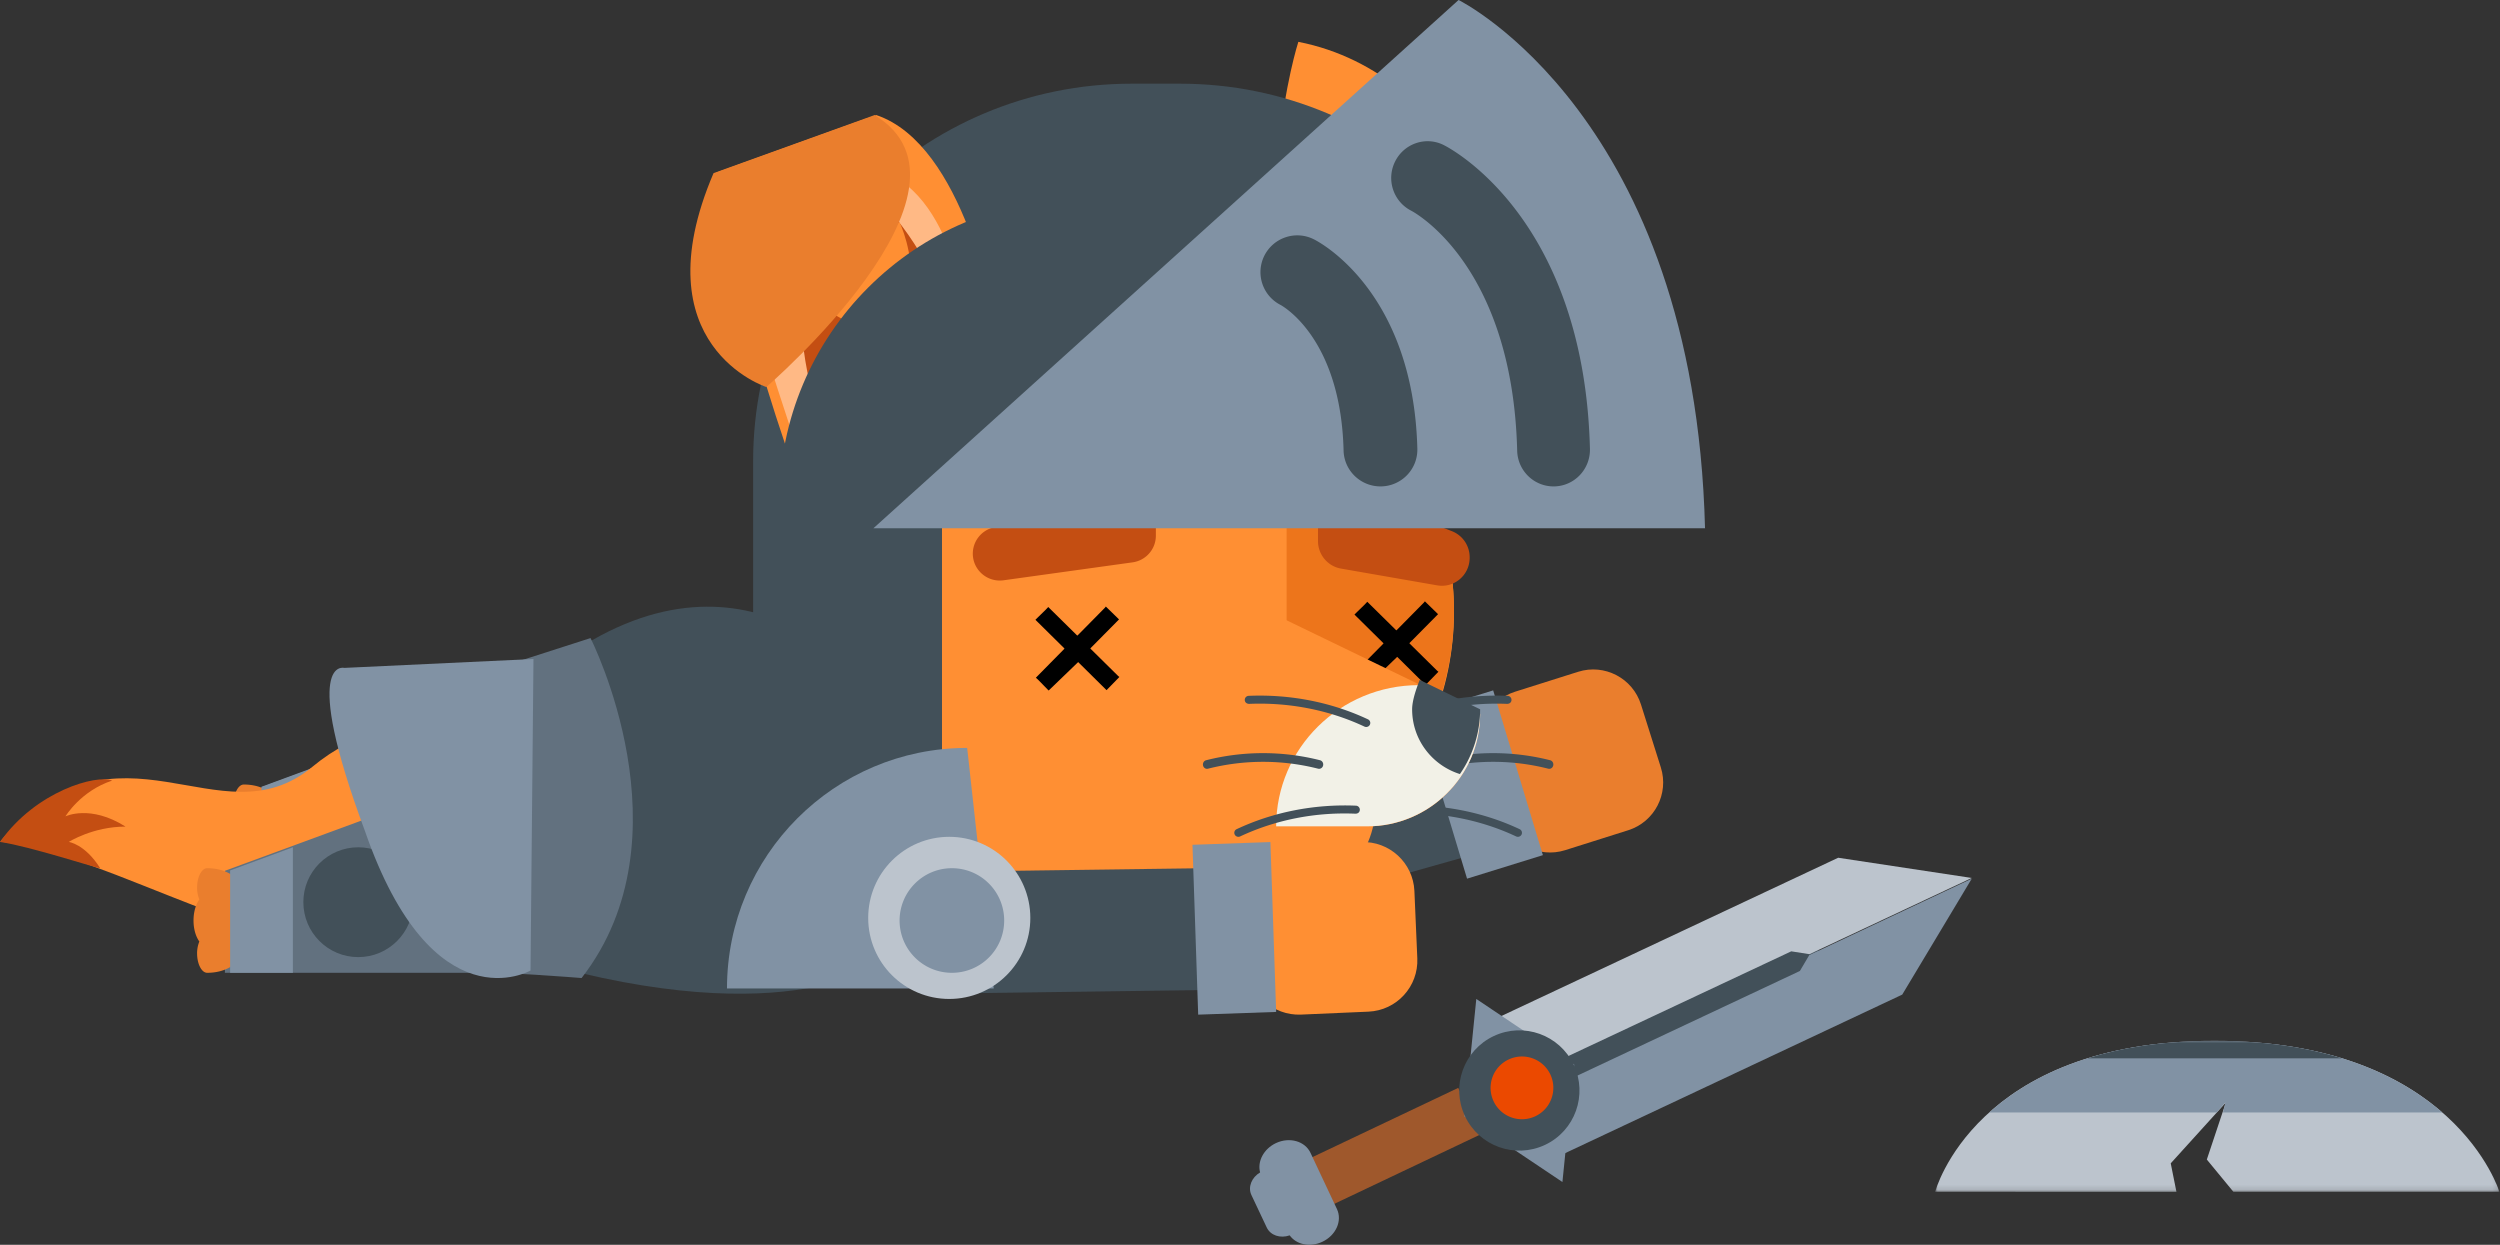 <svg height="238" width="478" xmlns="http://www.w3.org/2000/svg">
    <rect width="100%" height="100%" fill="#333333" stroke="none"/>
    <mask id="a" fill="#fff">
        <path d="M0 0h94v41H0z" fill-rule="evenodd" />
    </mask>
    <mask id="b" fill="#fff">
        <path d="M0 0h107.885v28.878H0z" fill-rule="evenodd" />
    </mask>
    <g fill="none" fill-rule="evenodd">
        <path
            d="M168.196 133.556s-21.869-31.445-56.635-10.167c0 0 12.897 36.41-.561 62.654 44.86 10.64 60-3.546 60-3.546z"
            fill="#425059" />
        <path d="M50 150.495V170h53v-39z" fill="#62717f" />
        <path
            d="M75.494 167C69.698 167 65 162.292 65 156.486 65 150.703 69.698 146 75.494 146 81.301 146 86 150.703 86 156.486 86 162.292 81.3 167 75.494 167"
            fill="#425059" />
        <path
            d="M52.818 166.262c0-.858-.561-1.612-1.369-2.242C53.547 163.1 55 161.682 55 160c0-1.683-1.453-3.1-3.55-4.02.807-.63 1.368-1.384 1.368-2.244 0-2.064-2.774-3.736-6.197-3.736-1.069 0-1.938 1.672-1.938 3.736 0 .86.177 1.614.43 2.244-.657.92-1.113 2.337-1.113 4.02 0 1.682.456 3.1 1.113 4.019a6.009 6.009 0 0 0-.43 2.243c0 2.064.869 3.738 1.938 3.738 3.423 0 6.197-1.674 6.197-3.738"
            fill="#ea7e2d" />
        <path d="M62 170H50v-19.57L62 146z" fill="#8192a4" />
        <path
            d="M317.553 146.735c1.591 5.04-1.204 10.413-6.234 12.007l-12.065 3.813c-5.032 1.587-10.409-1.207-11.994-6.248l-3.813-12.043c-1.591-5.048 1.204-10.422 6.237-12.009l12.068-3.812c5.03-1.584 10.406 1.212 12 6.252z"
            fill="#ea7e2d" />
        <path d="M281 163.593 274.048 141 223 155.397 229.946 178z" fill="#425059" />
        <path d="M295 163.504 285.494 132 271 136.5l9.5 31.5z" fill="#8192a4" />
        <path
            d="M278 117.003C278 147.375 253.352 172 222.942 172h-4.873C187.656 172 163 147.375 163 117.003 163 86.633 187.656 62 218.07 62h4.872C253.352 62 278 86.632 278 117.003"
            fill="#ff8f33" />
        <path d="M246 141h26.324c3.6-7.336 5.676-15.55 5.676-24.266 0-19-9.608-35.759-24.238-45.734H246z"
            fill="#ed751b" />
        <path
            d="M272.4 115h.067l2.49 2.43-5.49 5.548c.058.065.093.108.131.146l5.218 5.15c.052.05.122.084.184.126v.067l-2.428 2.49c-1.892-1.87-3.72-3.68-5.425-5.368L261.533 131h-.066c-.609-.626-1.215-1.254-1.827-1.877-.183-.186-.38-.358-.582-.545 1.855-1.882 3.66-3.713 5.473-5.55-.035-.045-.057-.084-.087-.114l-5.444-5.38v-.068c.61-.592 1.222-1.182 1.829-1.778.202-.198.392-.41.597-.627l5.546 5.47c.06-.05.112-.09.159-.136a5239.27 5239.27 0 0 0 5.143-5.212c.051-.051.085-.122.126-.183"
            fill="#000" />
        <path d="M199 153.967c0 9.918 8.063 18.033 17.919 18.033h28.162c9.856 0 17.919-8.115 17.919-18.033L199 135z"
            fill="#ff8f33" />
        <path
            d="M265.782 139c.114 0 .23-.024.338-.076 6.756-3.175 14.388-4.664 22.062-4.343.486-.019.797-.312.817-.735a.775.775 0 0 0-.746-.802c-7.942-.33-15.823 1.21-22.808 4.493a.763.763 0 0 0-.368 1.025.784.784 0 0 0 .705.438M290.217 160a.786.786 0 0 0 .706-.435.764.764 0 0 0-.368-1.027c-6.985-3.284-14.858-4.824-22.806-4.494a.776.776 0 0 0-.748.802c.02.423.32.722.817.735 7.677-.336 15.307 1.17 22.062 4.343a.786.786 0 0 0 .337.076M274.786 146.999c.06 0 .122-.007.185-.023a42.807 42.807 0 0 1 21.059 0c.44.11.847-.172.948-.614.102-.448-.16-.896-.58-1.003a44.386 44.386 0 0 0-21.796 0c-.422.107-.681.555-.58 1.003.087.38.408.637.764.637"
            fill="#425059" />
        <path
            d="M238.558 115C226.702 115 217 124.674 217 136.5c0 11.824 9.702 21.5 21.558 21.5h22.884C273.3 158 283 148.324 283 136.5z"
            fill="#ff8f33" />
        <path
            d="m283 136.569-11.583-5.561c-.047-.001-.093-.008-.14-.008C256.213 131 244 143.089 244 158h17.349c11.908 0 21.651-9.644 21.651-21.431"
            fill="#f2f1e7" />
        <g fill="#425059">
            <path
                d="M283 135.616 271.455 130c-.606 1.495-1.455 3.9-1.455 5.616 0 5.842 3.857 10.726 9.137 12.384A21.784 21.784 0 0 0 283 135.616M261.217 139a.789.789 0 0 1-.338-.076c-6.755-3.175-14.386-4.664-22.06-4.343-.487-.019-.798-.312-.818-.735a.775.775 0 0 1 .746-.802c7.942-.33 15.823 1.21 22.808 4.493.39.184.555.643.368 1.025a.786.786 0 0 1-.706.438M236.783 160a.786.786 0 0 1-.707-.435.764.764 0 0 1 .369-1.027c6.985-3.284 14.858-4.824 22.807-4.494.43.018.765.378.747.802-.02.423-.32.722-.817.735-7.677-.336-15.308 1.17-22.062 4.343a.783.783 0 0 1-.337.076M252.213 146.999a.739.739 0 0 1-.183-.023 42.807 42.807 0 0 0-21.06 0c-.44.11-.847-.172-.948-.614-.101-.448.16-.896.58-1.003a44.381 44.381 0 0 1 21.796 0c.421.107.681.555.58 1.003a.799.799 0 0 1-.765.637" />
        </g>
        <path d="M271 109.481c.135 0 .263.036.398.038.202-.006.4-.038.602-.038z" fill="#e2c0a8" />
        <path
            d="m216.548 107.522-24.667 3.428c-3.107.432-5.881-1.971-5.881-5.095a5.147 5.147 0 0 1 3.62-4.908l24.666-7.707c3.33-1.04 6.714 1.435 6.714 4.908v4.28c0 2.565-1.9 4.74-4.452 5.094M256.401 108.715l18.394 3.206c3.242.565 6.205-1.955 6.205-5.278v-.087a5.353 5.353 0 0 0-3.387-4.994l-18.393-7.195c-3.476-1.36-7.22 1.23-7.22 4.993v4.078c0 2.606 1.858 4.833 4.401 5.277"
            fill="#c44e12" />
        <path
            d="M69.782 39.096C81.58 30.264 94 3.896 94 3.896S77.397-7.002 59.67 7.654C41.946 22.31 23.033-4.183 0 21.934c18.913 1.315 57.985 25.993 69.782 17.162"
            fill="#ff8f33" mask="url(#a)" transform="translate(0 139)" />
        <path d="M248.244 8C279.738 14.176 290 51.578 290 51.578L249.956 77c-12.316-36.315-1.712-69-1.712-69"
            fill="#ff8f33" />
        <path
            d="M225.617 16h-9.235C176.411 16 144 48.312 144 88.163V168h36.112V93.229H298v-5.066C298 48.312 265.587 16 225.617 16"
            fill="#425059" />
        <path
            d="M137 32.977S167.498 21.964 167.548 22C184.423 27.64 190 60.757 190 60.757L150.47 86C138.31 49.94 137 32.977 137 32.977"
            fill="#ff8f33" />
        <path
            d="M157.593 33.051C179.452 25.982 184 56.871 184 56.871l-9.526 13.985L152.161 85c-9.803-30.27-16.426-44.88 5.432-51.949"
            fill="#ffb985" />
        <path d="M156.565 79c-7.638-20.478-.627-49-.627-49C170.371 35.32 178 52.253 178 52.253l-5.89 16.585z"
            fill="#c44e12" />
        <path
            d="M169.337 67.025c-1.167 1.434-2.37 2.178-3.436 1.927-1.694-.402-2.622-3.178-2.641-7.034-6.255-2.172-10.26-7.48-10.26-7.48s2.498-1.25 6.044-1.888c-1.812-6.005-1.1-11.55-1.1-11.55s5.2 1.802 9.695 6.108c2.129-2.954 4.332-4.682 4.332-4.682s2.91 6 2.06 12.672c.123.062.24.125.358.187-.698 4.178-1.514 6.593-1.514 6.593L176 65.272c-.05 1.057-.292 1.911-.737 2.505l-2.606.852c-.983-.188-2.112-.734-3.32-1.604"
            fill="#ff8f33" />
        <path d="M207 38c-32.032 0-58 25.967-58 58h116c0-32.033-25.968-58-58-58" fill="#425059" />
        <path d="M326 101H167L278.88 0S324.005 22.221 326 101" fill="#8192a4" />
        <path
            d="M297.036 93h.184c3.844-.096 6.87-3.32 6.778-7.185-1.115-44.27-26.872-57.543-27.969-58.088-3.437-1.722-7.61-.278-9.31 3.203-1.693 3.459-.292 7.628 3.113 9.359.937.5 19.369 10.73 20.254 45.89.095 3.806 3.195 6.821 6.95 6.821M263.942 93h.184c3.897-.105 6.966-3.324 6.872-7.214-.78-30.362-19.051-39.68-19.827-40.05-3.502-1.737-7.724-.291-9.45 3.2a7.035 7.035 0 0 0 3.119 9.367c.667.361 11.522 6.637 12.054 27.848.094 3.816 3.238 6.849 7.048 6.849"
            fill="#425059" />
        <path d="M43 166.495V186h53v-39z" fill="#62717f" />
        <path
            d="M68.494 183C62.698 183 58 178.292 58 172.486 58 166.703 62.698 162 68.494 162 74.301 162 79 166.703 79 172.486 79 178.292 74.3 183 68.494 183"
            fill="#425059" />
        <path
            d="M45.818 182.262c0-.858-.561-1.612-1.369-2.242C46.547 179.1 48 177.682 48 176c0-1.683-1.453-3.1-3.55-4.02.807-.63 1.368-1.384 1.368-2.244 0-2.064-2.774-3.736-6.197-3.736-1.069 0-1.938 1.672-1.938 3.736 0 .86.177 1.614.43 2.244-.657.92-1.113 2.337-1.113 4.02 0 1.682.456 3.1 1.113 4.019a6.009 6.009 0 0 0-.43 2.243c0 2.064.869 3.738 1.938 3.738 3.423 0 6.197-1.674 6.197-3.738"
            fill="#ea7e2d" />
        <path d="M56 186H44v-19.57L56 162z" fill="#8192a4" />
        <path d="M249.166 233 245 224.059 278.818 208l4.182 8.935z" fill="#9f582c" />
        <path d="M299.562 210 295 200.446 345.444 177l4.556 9.555z" fill="#425059" />
        <path d="m286 194.757 9.417 9.243 47.071-22.107 3.485.548L377 167.866 351.461 164z" fill="#bcc4cd" />
        <path d="M297 207.815 298.15 221l65.557-30.832L377 168l-31.068 14.612-1.794 3.038z" fill="#8192a4" />
        <path
            d="M280 213.447 298.735 226 301 203.55 282.269 191zM252.832 237.43c2.604-1.227 3.85-4.013 2.791-6.263l-5.053-10.738c-1.055-2.247-4.01-3.092-6.612-1.867-2.338 1.102-3.588 3.502-3.028 5.607-1.626.958-2.374 2.806-1.658 4.326l2.927 6.202c.724 1.522 2.6 2.128 4.39 1.506 1.266 1.773 3.9 2.336 6.243 1.227"
            fill="#8192a4" />
        <path
            d="M295.408 218.902c5.742-2.699 8.195-9.563 5.495-15.3-2.707-5.743-9.555-8.206-15.3-5.508-5.747 2.713-8.212 9.565-5.502 15.31 2.707 5.745 9.551 8.2 15.307 5.498"
            fill="#425059" />
        <path
            d="M293.56 213.425c2.995-1.412 4.274-4.993 2.87-7.982a6 6 0 0 0-7.978-2.871 5.994 5.994 0 0 0-2.879 7.985c1.41 3.002 4.984 4.28 7.987 2.868"
            fill="#eb4900" />
        <path d="M167.224 22c23.223 14.136-20.7 52-20.7 52s-24.232-7.825-10.096-40.893z" fill="#ea7e2d" />
        <path
            d="M211.4 116h.067l2.49 2.43-5.49 5.548c.058.065.093.108.131.146l5.218 5.15c.052.05.122.084.184.126v.067l-2.428 2.49c-1.892-1.87-3.72-3.68-5.425-5.368L200.533 132h-.066c-.609-.626-1.215-1.254-1.827-1.877-.183-.186-.38-.358-.582-.545 1.855-1.882 3.66-3.713 5.473-5.55-.035-.045-.057-.084-.087-.114l-5.444-5.38v-.068c.61-.592 1.222-1.182 1.829-1.778.202-.198.392-.41.597-.627l5.546 5.47c.06-.05.112-.09.159-.136a5239.27 5239.27 0 0 0 5.143-5.212c.051-.051.085-.122.126-.183"
            fill="#000" />
        <path
            d="M270.99 183.239c.233 5.392-3.948 9.951-9.332 10.189l-12.909.563c-5.385.232-9.945-3.95-10.172-9.343l-.568-12.887c-.23-5.4 3.951-9.96 9.336-10.191l12.912-.561c5.381-.229 9.942 3.953 10.177 9.347z"
            fill="#ff8f33" />
        <path d="M231 189.277 230.183 166l-53.183.714.81 23.286z" fill="#425059" />
        <path d="M244 193.482 242.903 161l-14.903.523L229.093 194zM184.924 143C159.544 143 139 163.601 139 189h51z"
            fill="#8192a4" />
        <path
            d="M166 175.503c0 8.571 6.937 15.497 15.495 15.497 8.556 0 15.511-6.926 15.505-15.497 0-8.559-6.949-15.503-15.505-15.503-8.558 0-15.495 6.944-15.495 15.503"
            fill="#bcc4cd" />
        <path
            d="M172 176.001c.008 5.533 4.48 9.999 10.005 9.999a9.984 9.984 0 0 0 9.995-9.999c0-5.523-4.465-10.001-9.998-10.001-5.515 0-9.994 4.478-10.002 10.001"
            fill="#8192a4" />
        <path
            d="m112.905 122-20.437 6.573s-6.246 49.662 1.135 57.697c-.568-.73 17.598.73 17.598.73 21.006-27.023 1.704-65 1.704-65"
            fill="#62717f" />
        <path d="m102 126-36.178 1.702s-8.479-2.269 3.957 31.198c13.001 37.439 31.656 26.661 31.656 26.661z"
            fill="#8192a4" />
        <path
            d="M0 160.98c5.872.855 19.149 5.254 19.149 5.01-2.937-4.643-6-5.01-6-5.01s4.596-2.933 10.851-2.933c-6.766-4.277-11.49-1.955-11.49-1.955s2.937-4.888 8.936-6.843c-2.935-1.222-14.552 1.955-21.446 11.73"
            fill="#c44e12" />
        <g>
            <path
                d="M0 28.878S7.628 0 53.398 0c45.769 0 54.487 28.878 54.487 28.878H57.03l-5.085-6.175 3.632-10.898-10.534 11.624 1.09 5.449z"
                fill="#bcc4cd" mask="url(#b)" transform="translate(370 199)" />
            <path
                d="M96.97 13.706C88.964 6.74 75.514 0 53.398 0 31.281 0 18.086 6.74 10.342 13.706h43.464l1.703-1.924-.477 1.924z"
                fill="#8192a4" mask="url(#b)" transform="translate(370 199)" />
            <path d="M77.776 3.354C71.137 1.304 63.11 0 53.398 0 43.681 0 35.694 1.303 29.13 3.354z" fill="#425059"
                mask="url(#b)" transform="translate(370 199)" />
        </g>
    </g>
</svg>